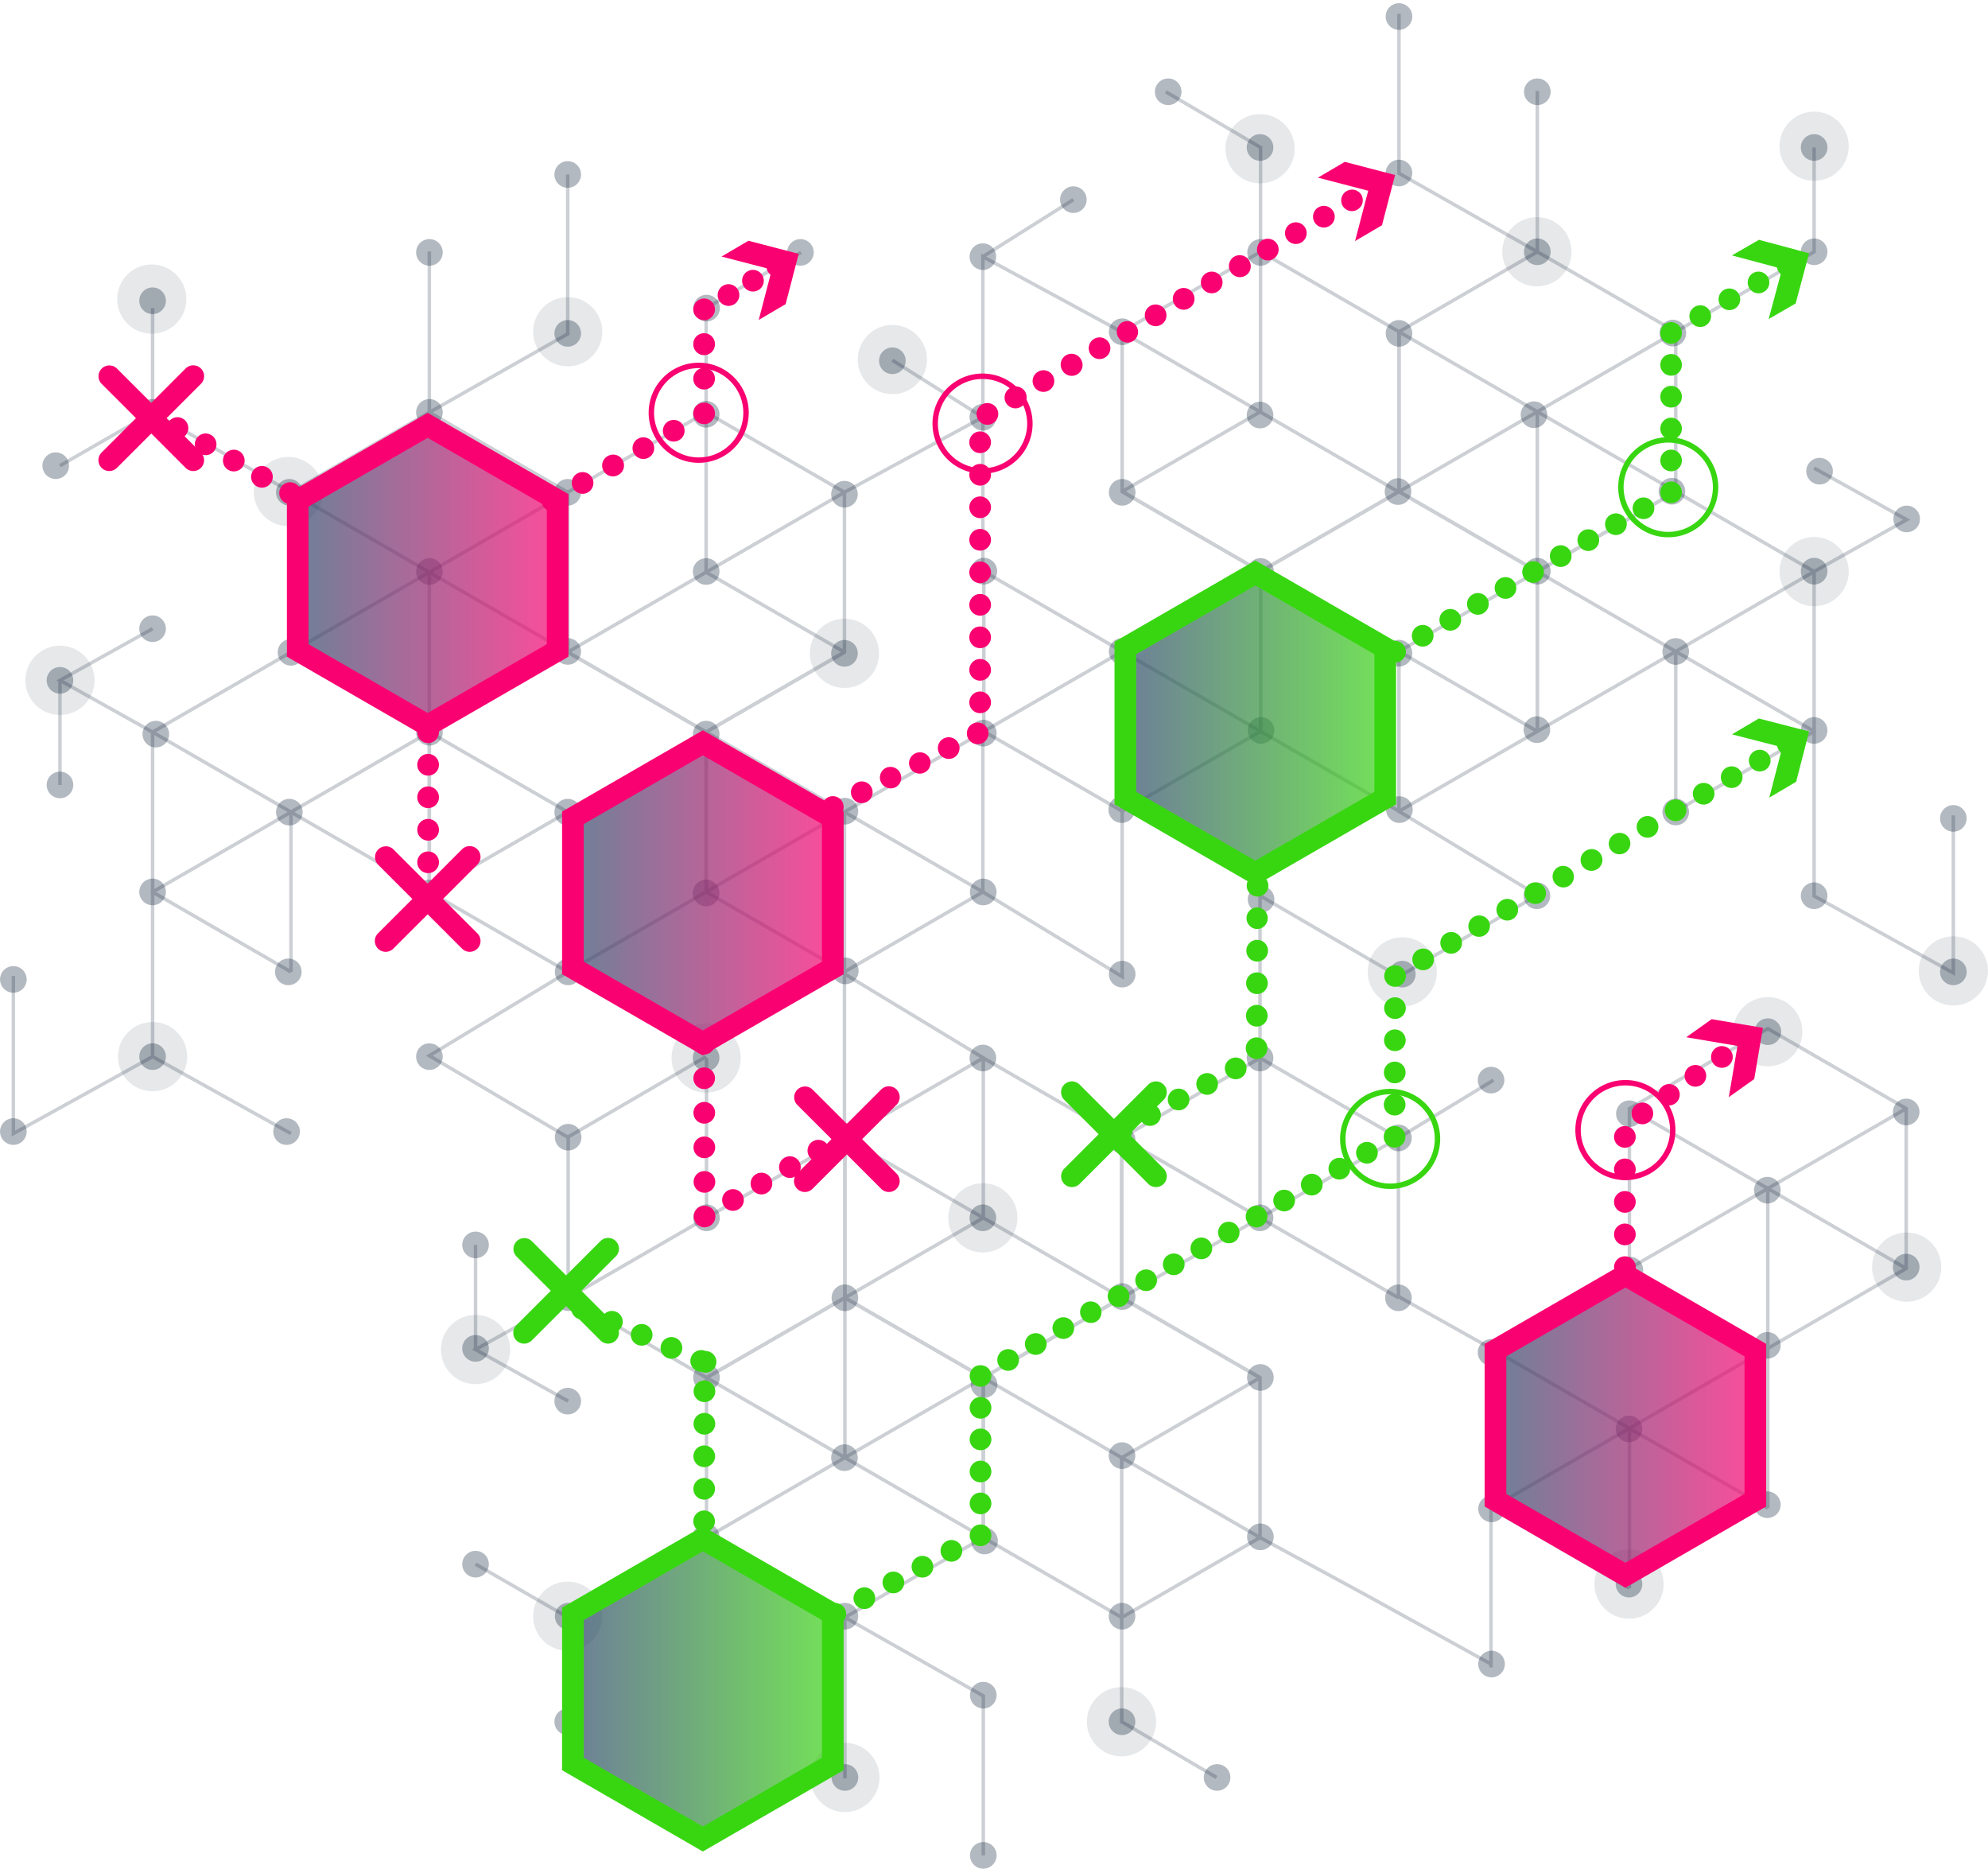 <svg xmlns="http://www.w3.org/2000/svg" xmlns:xlink="http://www.w3.org/1999/xlink" width="284" height="267" viewBox="0 0 284 267">
    <defs>
        <path id="a" d="M157.25 53.998l-18.563 10.718-18.564-10.718V32.561l18.564-10.72 18.564 10.72z"/>
        <linearGradient id="b" x1="0%" x2="100.016%" y1="50.002%" y2="50.002%">
            <stop offset="0%" stop-color="#304A6C"/>
            <stop offset="100%" stop-color="#38D611"/>
        </linearGradient>
        <path id="d" d="M78.331 191.957l-18.564 10.72-18.563-10.72V170.52l18.563-10.718 18.564 10.718z"/>
        <path id="f" d="M38.66 32.907L20.098 43.625 1.533 32.907V11.47L20.097.751l18.564 10.718z"/>
        <linearGradient id="g" x1="-.143%" y1="49.996%" y2="49.996%">
            <stop offset="0%" stop-color="#304A6C"/>
            <stop offset="100%" stop-color="#FA0171"/>
        </linearGradient>
        <path id="i" d="M77.972 78.255L59.408 88.974l-18.563-10.72V56.818l18.563-10.719 18.564 10.719z"/>
        <path id="k" d="M209.764 154.284l-18.563 10.718-18.565-10.718v-21.438l18.565-10.719 18.563 10.719z"/>
    </defs>
    <g fill="none" fill-rule="evenodd">
        <g stroke="#00152B" stroke-width=".5" opacity=".2">
            <path d="M81.103 93.155V70.32L61.332 58.903 41.568 70.32v22.835l19.764 11.417z"/>
            <path d="M61.332 104.588v-22.85L41.568 70.32 21.797 58.903V44.008"/>
            <path d="M81.103 70.32L61.332 81.738 41.568 93.155M81.103 93.155L61.332 81.738M120.638 93.147l-19.764 11.418v22.834l19.764 11.418 19.771-11.418v-22.834"/>
            <path d="M100.874 104.565l19.764 11.417v45.933"/>
            <path d="M140.41 104.565l-19.772 11.417-19.764 11.417"/>
            <path d="M120.638 115.982l19.771 11.417 13.587 8.259 6.317 3.842V93.046l19.77-11.417M120.638 93.147V70.313l-19.764-11.418-19.771 11.418v22.834l19.771 11.418z"/>
            <path d="M81.103 93.147l19.771-11.417 19.764-11.417 19.771-10.72V81.73M61.332 127.407v-22.835L41.568 93.155l-19.771 11.417v22.835l19.771 11.417"/>
            <path d="M21.797 89.802l-13.23 7.374 13.23 7.396 19.771 11.418v22.85"/>
            <path d="M61.332 104.572L41.568 115.99l-19.771 11.417v23.518l-19.888 10.99v-22.508M61.332 127.407L41.568 115.99"/>
            <path d="M100.874 127.4v-22.835L81.103 93.147l-19.771 11.418v22.834l19.771 11.418z"/>
            <path d="M61.332 104.565l19.771 11.417v22.85l-19.771 11.96 19.771 11.643 19.771-11.51M100.874 104.565l-19.771 11.417-19.771 11.417M8.567 66.517l13.23-7.614M8.567 112.117V97.176M81.103 24.923v22.772L61.332 58.903V35.921M120.638 93.147L100.874 81.73V44.008l13.549-7.955M127.482 51.452l12.927 8.142M41.568 161.915l-19.771-10.99M272.314 181.18v-22.835l-19.771-11.417-19.772 11.417v22.835l19.772 11.417z"/>
            <path d="M272.314 158.345l-19.771 11.417-19.772 11.418M252.543 215.432v-22.835L232.77 181.18 213 192.597v22.835l19.771 11.41"/>
            <path d="M199.778 185.192L213 192.597l19.771 11.417v22.843"/>
            <path d="M213 238.166v-22.734l19.771-11.418 19.772-11.417v-22.858M252.543 215.424l-19.772-11.41M199.855 70.22V47.384l19.764-11.418 19.771 11.418v22.834L219.62 81.637z"/>
            <path d="M219.619 81.645V58.802l19.771-11.417 19.772-11.418V21.065"/>
            <path d="M199.855 47.385l19.764 11.417L239.39 70.22M199.855 70.22l19.764-11.418M160.313 70.212l19.77 11.417v22.835l-19.77 11.41-19.764-11.41V81.629"/>
            <path d="M140.549 81.629l19.764 11.417 19.77 11.418M160.313 93.046l-19.764 11.418M160.313 70.212V47.377l19.77-11.417 19.772 11.417v22.835l-19.771 11.417z"/>
            <path d="M199.716 70.212l-19.764-11.418-19.771-11.417-19.772-10.719V59.57M219.619 104.464V81.637l19.771-11.418 19.772 11.418v22.827L239.39 115.88"/>
            <path d="M259.162 66.859l13.222 7.373-13.222 7.405-19.772 11.417v22.843"/>
            <path d="M219.619 81.637l19.771 11.417 19.772 11.41v23.517l19.887 10.999V116.47M219.619 104.464l19.771-11.41"/>
            <path d="M180.084 104.464V81.629l19.771-11.417 19.764 11.417v22.835l-19.764 11.41z"/>
            <path d="M219.619 81.629l-19.764 11.417v22.843l19.764 11.968-19.764 11.643-19.849-11.557"/>
            <path d="M180.084 81.629l19.771 11.417 19.764 11.418M199.855 1.98v22.772l19.764 11.215V12.985M160.313 70.212l19.77-11.418V21.065l-13.547-7.956M153.337 28.516l-12.928 8.142M140.471 196.78v22.835l-19.771 11.41-19.771-11.41v-22.834l19.771-11.418z"/>
            <path d="M120.7 185.348v22.85l-19.771 11.417-19.764 11.41v14.902M140.471 219.615L120.7 208.198l-19.771-11.417M140.471 196.78L120.7 208.199M180.006 196.788l-19.763-11.417v-22.835l19.763-11.417 19.772 11.417v22.835"/>
            <path d="M160.243 185.371l19.763-11.417v-46.011"/>
            <path d="M199.778 185.371l-19.772-11.417-19.763-11.418"/>
            <path d="M180.006 173.954l19.772-11.418 13.587-8.258M180.006 196.788v22.827l-19.763 11.418-19.772-11.418v-22.827l19.772-11.417z"/>
            <path d="M140.471 196.788l19.772 11.418 19.763 11.41 14.837 8.048L213 237.684M120.7 162.528v22.835l-19.771 11.418-19.764-11.418v-22.835"/>
            <path d="M81.165 200.134l-13.23-7.374 13.23-7.397 19.764-11.417v-22.85M120.7 162.528l-19.771 11.418M160.243 162.536v22.835l-19.772 11.417-19.771-11.417v-22.835l19.771-11.417z"/>
            <path d="M120.7 185.371l19.771-11.417v-22.85L120.7 139.142"/>
            <path d="M160.243 185.371l-19.772-11.417-19.771-11.418M67.935 223.418l13.23 7.615M67.935 177.819v14.941M140.471 265.013V242.24L120.7 231.025v22.99M180.006 196.788l-19.763 11.418V245.927l13.548 7.956M232.771 158.345l39.543 22.835"/>
        </g>
        <g fill="#00152B" fill-rule="nonzero" opacity=".3">
            <ellipse cx="21.797" cy="42.961" rx="1.901" ry="1.902"/>
            <ellipse cx="7.961" cy="66.517" rx="1.901" ry="1.902"/>
            <ellipse cx="21.797" cy="58.903" rx="1.901" ry="1.902"/>
            <ellipse cx="41.335" cy="70.32" rx="1.901" ry="1.902"/>
            <ellipse cx="61.347" cy="81.629" rx="1.901" ry="1.902"/>
            <ellipse cx="100.882" cy="81.629" rx="1.901" ry="1.902"/>
            <ellipse cx="61.347" cy="58.903" rx="1.901" ry="1.902"/>
            <ellipse cx="61.347" cy="36.053" rx="1.901" ry="1.902"/>
            <ellipse cx="81.103" cy="24.923" rx="1.901" ry="1.902"/>
            <ellipse cx="81.103" cy="47.618" rx="1.901" ry="1.902"/>
            <ellipse cx="81.103" cy="70.32" rx="1.901" ry="1.902"/>
            <ellipse cx="81.103" cy="93.046" rx="1.901" ry="1.902"/>
            <ellipse cx="61.347" cy="104.588" rx="1.901" ry="1.902"/>
            <ellipse cx="61.332" cy="127.547" rx="1.901" ry="1.902"/>
            <ellipse cx="41.335" cy="116.005" rx="1.901" ry="1.902"/>
            <ellipse cx="41.188" cy="138.817" rx="1.901" ry="1.902"/>
            <ellipse cx="21.797" cy="127.399" rx="1.901" ry="1.902"/>
            <ellipse cx="21.797" cy="150.925" rx="1.901" ry="1.902"/>
            <ellipse cx="40.939" cy="161.628" rx="1.901" ry="1.902"/>
            <ellipse cx="1.909" cy="161.628" rx="1.901" ry="1.902"/>
            <ellipse cx="1.909" cy="139.896" rx="1.901" ry="1.902"/>
            <ellipse cx="81.103" cy="116.005" rx="1.901" ry="1.902"/>
            <ellipse cx="81.165" cy="138.817" rx="1.901" ry="1.902"/>
            <ellipse cx="100.874" cy="127.547" rx="1.901" ry="1.902"/>
            <ellipse cx="61.347" cy="150.925" rx="1.901" ry="1.902"/>
            <ellipse cx="100.882" cy="59.175" rx="1.901" ry="1.902"/>
            <ellipse cx="100.936" cy="44.008" rx="1.901" ry="1.902"/>
            <ellipse cx="114.345" cy="36.053" rx="1.901" ry="1.902"/>
            <ellipse cx="120.638" cy="70.592" rx="1.901" ry="1.902"/>
            <ellipse cx="127.482" cy="51.529" rx="1.901" ry="1.902"/>
            <ellipse cx="140.409" cy="59.594" rx="1.901" ry="1.902"/>
            <ellipse cx="140.409" cy="36.658" rx="1.901" ry="1.902"/>
            <ellipse cx="153.337" cy="28.516" rx="1.901" ry="1.902"/>
            <ellipse cx="160.313" cy="47.385" rx="1.901" ry="1.902"/>
            <ellipse cx="160.313" cy="70.32" rx="1.901" ry="1.902"/>
            <ellipse cx="199.716" cy="70.212" rx="1.901" ry="1.902"/>
            <ellipse cx="180.006" cy="59.283" rx="1.901" ry="1.902"/>
            <ellipse cx="180.084" cy="81.629" rx="1.901" ry="1.902"/>
            <ellipse cx="180.154" cy="104.332" rx="1.901" ry="1.902"/>
            <ellipse cx="219.557" cy="104.223" rx="1.901" ry="1.902"/>
            <ellipse cx="239.39" cy="93.054" rx="1.901" ry="1.902"/>
            <ellipse cx="239.39" cy="115.982" rx="1.901" ry="1.902"/>
            <ellipse cx="219.557" cy="127.943" rx="1.901" ry="1.902"/>
            <ellipse cx="200.329" cy="139.143" rx="1.901" ry="1.902"/>
            <ellipse cx="180.154" cy="128.463" rx="1.901" ry="1.902"/>
            <ellipse cx="180.006" cy="151.119" rx="1.901" ry="1.902"/>
            <ellipse cx="199.778" cy="162.536" rx="1.901" ry="1.902"/>
            <ellipse cx="160.313" cy="162.87" rx="1.901" ry="1.902"/>
            <ellipse cx="213.008" cy="154.278" rx="1.901" ry="1.902"/>
            <ellipse cx="259.162" cy="104.332" rx="1.901" ry="1.902"/>
            <ellipse cx="279.049" cy="116.898" rx="1.901" ry="1.902"/>
            <ellipse cx="279.049" cy="138.817" rx="1.901" ry="1.902"/>
            <ellipse cx="259.162" cy="127.943" rx="1.901" ry="1.902"/>
            <ellipse cx="199.848" cy="93.295" rx="1.901" ry="1.902"/>
            <ellipse cx="199.917" cy="115.64" rx="1.901" ry="1.902"/>
            <ellipse cx="199.855" cy="47.618" rx="1.901" ry="1.902"/>
            <ellipse cx="180.084" cy="36.053" rx="1.901" ry="1.902"/>
            <ellipse cx="238.847" cy="70.165" rx="1.901" ry="1.902"/>
            <ellipse cx="219.138" cy="59.237" rx="1.901" ry="1.902"/>
            <ellipse cx="219.619" cy="81.582" rx="1.901" ry="1.902"/>
            <ellipse cx="252.481" cy="170.003" rx="1.901" ry="1.902"/>
            <ellipse cx="272.314" cy="158.826" rx="1.901" ry="1.902"/>
            <ellipse cx="272.314" cy="180.986" rx="1.901" ry="1.902"/>
            <ellipse cx="252.481" cy="192.162" rx="1.901" ry="1.902"/>
            <ellipse cx="232.771" cy="159.075" rx="1.901" ry="1.902"/>
            <ellipse cx="232.841" cy="181.413" rx="1.901" ry="1.902"/>
            <ellipse cx="232.717" cy="204.1" rx="1.901" ry="1.902"/>
            <ellipse cx="252.481" cy="214.927" rx="1.901" ry="1.902"/>
            <ellipse cx="232.717" cy="226.267" rx="1.901" ry="1.902"/>
            <ellipse cx="213.008" cy="193.171" rx="1.901" ry="1.902"/>
            <ellipse cx="180.006" cy="173.946" rx="1.901" ry="1.902"/>
            <ellipse cx="160.313" cy="185.192" rx="1.901" ry="1.902"/>
            <ellipse cx="199.778" cy="185.371" rx="1.901" ry="1.902"/>
            <ellipse cx="213.078" cy="215.517" rx="1.901" ry="1.902"/>
            <ellipse cx="180.053" cy="196.75" rx="1.901" ry="1.902"/>
            <ellipse cx="160.289" cy="207.911" rx="1.901" ry="1.902"/>
            <ellipse cx="180.053" cy="219.514" rx="1.901" ry="1.902"/>
            <ellipse cx="160.289" cy="230.854" rx="1.901" ry="1.902"/>
            <ellipse cx="160.289" cy="245.927" rx="1.901" ry="1.902"/>
            <ellipse cx="140.471" cy="265.013" rx="1.901" ry="1.902"/>
            <ellipse cx="140.471" cy="242.132" rx="1.901" ry="1.902"/>
            <ellipse cx="120.7" cy="253.883" rx="1.901" ry="1.902"/>
            <ellipse cx="120.7" cy="230.854" rx="1.901" ry="1.902"/>
            <ellipse cx="100.874" cy="219.514" rx="1.901" ry="1.902"/>
            <ellipse cx="81.165" cy="230.854" rx="1.901" ry="1.902"/>
            <ellipse cx="81.103" cy="245.927" rx="1.901" ry="1.902"/>
            <ellipse cx="67.935" cy="223.418" rx="1.901" ry="1.902"/>
            <ellipse cx="173.869" cy="253.883" rx="1.901" ry="1.902"/>
            <ellipse cx="140.58" cy="197.766" rx="1.901" ry="1.902"/>
            <ellipse cx="120.638" cy="208.206" rx="1.901" ry="1.902"/>
            <ellipse cx="100.929" cy="196.75" rx="1.901" ry="1.902"/>
            <ellipse cx="120.7" cy="185.371" rx="1.901" ry="1.902"/>
            <ellipse cx="140.409" cy="173.946" rx="1.901" ry="1.902"/>
            <ellipse cx="140.409" cy="151.119" rx="1.901" ry="1.902"/>
            <ellipse cx="120.638" cy="162.536" rx="1.901" ry="1.902"/>
            <ellipse cx="100.929" cy="173.946" rx="1.901" ry="1.902"/>
            <ellipse cx="81.165" cy="185.348" rx="1.901" ry="1.902"/>
            <ellipse cx="81.165" cy="162.435" rx="1.901" ry="1.902"/>
            <ellipse cx="100.874" cy="151.096" rx="1.901" ry="1.902"/>
            <ellipse cx="67.935" cy="192.597" rx="1.901" ry="1.902"/>
            <ellipse cx="67.935" cy="177.819" rx="1.901" ry="1.902"/>
            <ellipse cx="81.103" cy="200.134" rx="1.901" ry="1.902"/>
            <ellipse cx="140.65" cy="220.104" rx="1.901" ry="1.902"/>
            <ellipse cx="213.078" cy="237.684" rx="1.901" ry="1.902"/>
            <ellipse cx="252.55" cy="147.362" rx="1.901" ry="1.902"/>
            <ellipse cx="238.979" cy="47.579" rx="1.901" ry="1.902"/>
            <ellipse cx="259.162" cy="21.065" rx="1.901" ry="1.902"/>
            <ellipse cx="219.619" cy="35.96" rx="1.901" ry="1.902"/>
            <ellipse cx="259.162" cy="35.96" rx="1.901" ry="1.902"/>
            <ellipse cx="259.938" cy="67.301" rx="1.901" ry="1.902"/>
            <ellipse cx="272.384" cy="74.124" rx="1.901" ry="1.902"/>
            <ellipse cx="259.162" cy="81.582" rx="1.901" ry="1.902"/>
            <ellipse cx="219.619" cy="13.109" rx="1.901" ry="1.902"/>
            <ellipse cx="199.855" cy="2.36" rx="1.901" ry="1.902"/>
            <ellipse cx="199.855" cy="24.713" rx="1.901" ry="1.902"/>
            <ellipse cx="180.006" cy="21.065" rx="1.901" ry="1.902"/>
            <ellipse cx="166.885" cy="13.109" rx="1.901" ry="1.902"/>
            <ellipse cx="120.638" cy="93.318" rx="1.901" ry="1.902"/>
            <ellipse cx="100.882" cy="104.86" rx="1.901" ry="1.902"/>
            <ellipse cx="120.7" cy="115.866" rx="1.901" ry="1.902"/>
            <ellipse cx="120.754" cy="138.677" rx="1.901" ry="1.902"/>
            <ellipse cx="140.464" cy="127.407" rx="1.901" ry="1.902"/>
            <ellipse cx="160.313" cy="139.143" rx="1.901" ry="1.902"/>
            <ellipse cx="140.471" cy="104.72" rx="1.901" ry="1.902"/>
            <ellipse cx="160.313" cy="93.046" rx="1.901" ry="1.902"/>
            <ellipse cx="140.549" cy="81.582" rx="1.901" ry="1.902"/>
            <ellipse cx="160.243" cy="115.64" rx="1.901" ry="1.902"/>
            <ellipse cx="41.568" cy="93.171" rx="1.901" ry="1.902"/>
            <ellipse cx="22.262" cy="104.86" rx="1.901" ry="1.902"/>
            <ellipse cx="8.567" cy="97.176" rx="1.901" ry="1.902"/>
            <ellipse cx="8.567" cy="112.117" rx="1.901" ry="1.902"/>
            <ellipse cx="21.797" cy="89.802" rx="1.901" ry="1.902"/>
        </g>
        <g fill="#00152B" fill-rule="nonzero" opacity=".1" transform="translate(3.104 15.523)">
            <ellipse cx="18.576" cy="27.197" rx="4.943" ry="4.944"/>
            <ellipse cx="77.999" cy="31.861" rx="4.943" ry="4.944"/>
            <ellipse cx="124.378" cy="35.835" rx="4.943" ry="4.944"/>
            <ellipse cx="256.058" cy="5.363" rx="4.943" ry="4.944"/>
            <ellipse cx="216.453" cy="20.436" rx="4.943" ry="4.944"/>
            <ellipse cx="176.903" cy="5.72" rx="4.943" ry="4.944"/>
            <ellipse cx="256.058" cy="66.121" rx="4.943" ry="4.944"/>
            <ellipse cx="275.946" cy="123.154" rx="4.943" ry="4.944"/>
            <ellipse cx="269.28" cy="165.462" rx="4.943" ry="4.944"/>
            <ellipse cx="229.613" cy="210.744" rx="4.943" ry="4.944"/>
            <ellipse cx="249.439" cy="131.839" rx="4.943" ry="4.944"/>
            <ellipse cx="157.108" cy="230.404" rx="4.943" ry="4.944"/>
            <ellipse cx="117.596" cy="238.36" rx="4.943" ry="4.944"/>
            <ellipse cx="77.999" cy="215.331" rx="4.943" ry="4.944"/>
            <ellipse cx="197.225" cy="123.293" rx="4.943" ry="4.944"/>
            <ellipse cx="97.77" cy="135.596" rx="4.943" ry="4.944"/>
            <ellipse cx="117.534" cy="77.795" rx="4.943" ry="4.944"/>
            <ellipse cx="5.463" cy="81.652" rx="4.943" ry="4.944"/>
            <ellipse cx="64.831" cy="177.237" rx="4.943" ry="4.944"/>
            <ellipse cx="137.305" cy="158.43" rx="4.943" ry="4.944"/>
            <ellipse cx="18.693" cy="135.402" rx="4.943" ry="4.944"/>
            <ellipse cx="38.084" cy="54.688" rx="4.943" ry="4.944"/>
        </g>
        <path fill="#FA0171" d="M78.889 73.016c-.108 0-.21-.008-.31-.03a1.282 1.282 0 0 1-.55-.232 1.533 1.533 0 0 1-.689-1.285c.001-.41.164-.806.45-1.091.077-.078.155-.14.24-.194.085-.054.17-.109.262-.148.094-.037.194-.061.295-.085a1.584 1.584 0 0 1 .89.085c.093.04.186.094.27.148.086.054.163.116.233.194.07.07.14.146.193.232.054.084.101.17.14.262.038.1.07.194.093.294.014.101.03.202.03.302 0 .418-.162.805-.456 1.091-.07.079-.155.14-.24.194-.077.062-.17.11-.263.148a1.747 1.747 0 0 1-.286.084c-.1.023-.202.031-.302.031M94.9 62.29a1.555 1.555 0 0 1 .58-2.113 1.556 1.556 0 0 1 2.112.58 1.546 1.546 0 0 1-1.346 2.315c-.534 0-1.06-.28-1.347-.782m-4.333 2.492a1.547 1.547 0 0 1 .573-2.113 1.545 1.545 0 0 1 2.112.572 1.546 1.546 0 0 1-.572 2.114 1.562 1.562 0 0 1-2.113-.573m-4.342 2.484a1.546 1.546 0 0 1 .573-2.112 1.548 1.548 0 1 1 1.54 2.685c-.248.14-.51.208-.773.208a1.554 1.554 0 0 1-1.34-.78m-4.34 2.484a1.546 1.546 0 0 1 .573-2.113 1.547 1.547 0 1 1 1.54 2.685c-.24.14-.503.209-.767.209-.534 0-1.06-.278-1.346-.781M100.587 60.587c-.2 0-.403-.038-.596-.116a1.538 1.538 0 0 1-.495-.34 1.522 1.522 0 0 1-.456-1.091c0-.41.162-.805.456-1.092.573-.58 1.61-.58 2.183 0 .294.287.456.681.456 1.092 0 .41-.162.804-.457 1.09-.147.148-.309.264-.495.341a1.571 1.571 0 0 1-.596.116M99.04 49.141c0-.859.688-1.548 1.547-1.548s1.548.69 1.548 1.548a1.548 1.548 0 1 1-3.095 0m0 4.945a1.547 1.547 0 1 1 3.095 0c0 .86-.69 1.548-1.548 1.548a1.542 1.542 0 0 1-1.547-1.548M100.587 45.736c-.41 0-.797-.163-1.09-.457a1.413 1.413 0 0 1-.202-.232c-.054-.085-.1-.17-.14-.263a1.39 1.39 0 0 1-.084-.287 1.392 1.392 0 0 1-.031-.31c0-.1.007-.2.03-.301.016-.1.047-.194.085-.286.04-.093.094-.186.148-.27.054-.086.116-.163.193-.233.07-.07.147-.14.232-.193.086-.054.17-.11.263-.148a1.588 1.588 0 0 1 1.192 0c.093.039.178.094.263.148.085.053.163.123.233.193.077.07.139.147.193.233.053.084.108.177.147.27a1.3 1.3 0 0 1 .085.286c.023.1.031.201.031.302 0 .101-.008.21-.03.31a1.443 1.443 0 0 1-.427.781 1.464 1.464 0 0 1-1.09.457M106.229 40.876a1.54 1.54 0 0 1 .55-2.113 1.545 1.545 0 0 1 2.12.549 1.553 1.553 0 0 1-.55 2.121c-.248.139-.52.208-.79.208-.526 0-1.044-.27-1.33-.765m-3.49 2.05a1.548 1.548 0 1 1 2.12.55 1.519 1.519 0 0 1-.782.217c-.534 0-1.053-.28-1.338-.767M111.05 39.599c-.101 0-.202-.016-.302-.031-.101-.023-.2-.047-.295-.085a2.293 2.293 0 0 1-.262-.147 1.406 1.406 0 0 1-.233-.194 1.564 1.564 0 0 1-.34-.503 1.545 1.545 0 0 1-.116-.588c0-.41.162-.813.456-1.1a1.54 1.54 0 0 1 1.394-.417c.1.016.193.047.286.085.1.039.185.085.27.14.086.061.163.123.232.193.07.07.14.155.194.24a1.268 1.268 0 0 1 .232.557 1.544 1.544 0 0 1-.084.89 1.567 1.567 0 0 1-.342.503 1.535 1.535 0 0 1-1.09.457"/>
        <path fill="#FA0171" d="M108.39 45.696l1.871-7.185-7.184-1.867 3.842-2.256 7.182 1.87-1.869 7.182z"/>
        <path fill="#38D611" d="M199.298 94.632a1.562 1.562 0 0 1-1.099-.449 1.546 1.546 0 0 1-.418-1.402c.017-.1.048-.193.086-.285.038-.093.086-.186.139-.27.062-.078.124-.163.193-.233a1.565 1.565 0 0 1 1.402-.426 1.82 1.82 0 0 1 .556.232c.086.055.163.124.232.194a1.37 1.37 0 0 1 .333.503c.04.092.07.185.093.286a1.56 1.56 0 0 1-.084.899 1.575 1.575 0 0 1-.342.502 1.527 1.527 0 0 1-1.09.449M233.44 73.372a1.547 1.547 0 0 1 .573-2.112 1.553 1.553 0 0 1 2.113.564 1.56 1.56 0 0 1-.565 2.12 1.565 1.565 0 0 1-2.12-.573m-3.94 2.276a1.551 1.551 0 0 1 .566-2.112 1.555 1.555 0 0 1 2.12.572 1.54 1.54 0 0 1-.572 2.106c-.24.146-.512.216-.774.216a1.535 1.535 0 0 1-1.34-.782m-3.938 2.276a1.54 1.54 0 0 1 .565-2.113 1.549 1.549 0 0 1 1.547 2.685c-.247.14-.51.202-.774.202a1.53 1.53 0 0 1-1.338-.774m-3.947 2.275a1.542 1.542 0 0 1 .565-2.104 1.536 1.536 0 0 1 2.113.564 1.54 1.54 0 0 1-.565 2.113 1.535 1.535 0 0 1-2.113-.573m-3.947 2.276a1.54 1.54 0 0 1 .573-2.106 1.539 1.539 0 0 1 2.113.566 1.546 1.546 0 0 1-.572 2.112c-.24.14-.504.21-.767.21a1.55 1.55 0 0 1-1.347-.782m-3.938 2.283a1.552 1.552 0 0 1 .564-2.113 1.537 1.537 0 0 1 2.113.565 1.536 1.536 0 0 1-.565 2.112 1.545 1.545 0 0 1-2.113-.564m-3.946 2.275a1.545 1.545 0 0 1 .573-2.112 1.537 1.537 0 0 1 2.112.564c.426.743.17 1.687-.572 2.113a1.547 1.547 0 0 1-2.113-.565m-3.939 2.276a1.538 1.538 0 0 1 .565-2.114 1.54 1.54 0 0 1 2.113.566 1.536 1.536 0 0 1-.565 2.112c-.24.14-.511.21-.774.21-.534 0-1.053-.28-1.339-.774m-3.946 2.274a1.548 1.548 0 0 1 .572-2.112 1.551 1.551 0 0 1 2.113.564c.425.743.17 1.688-.573 2.114-.24.146-.503.208-.766.208-.534 0-1.06-.278-1.346-.774M238.726 71.871c-.41 0-.797-.155-1.091-.449a1.54 1.54 0 0 1-.457-1.099c0-.1.016-.201.031-.302a1.864 1.864 0 0 1 .232-.557 1.4 1.4 0 0 1 .194-.232 1.4 1.4 0 0 1 .503-.333c.092-.038.193-.07.286-.093.201-.038.41-.038.611 0 .094.024.194.055.287.093.092.039.185.085.263.14.085.054.162.123.24.193.07.07.131.147.193.232.054.085.1.178.14.271.038.093.069.194.084.286.024.101.031.202.031.302 0 .109-.007.21-.03.31a1.55 1.55 0 0 1-.418.79 1.532 1.532 0 0 1-1.1.448M237.186 52.113c0-.858.69-1.548 1.54-1.548.86 0 1.547.69 1.547 1.548 0 .852-.688 1.548-1.547 1.548-.85 0-1.54-.696-1.54-1.548m0 4.55c0-.85.69-1.547 1.54-1.547.86 0 1.547.696 1.547 1.548 0 .859-.688 1.547-1.547 1.547-.85 0-1.54-.688-1.54-1.547m0 4.559c0-.86.69-1.557 1.54-1.557.86 0 1.547.697 1.547 1.557 0 .85-.688 1.539-1.547 1.539a1.54 1.54 0 0 1-1.54-1.54m0 4.55c0-.859.69-1.547 1.54-1.547.86 0 1.547.688 1.547 1.547 0 .852-.688 1.548-1.547 1.548-.85 0-1.54-.696-1.54-1.548M238.726 49.11c-.41 0-.797-.162-1.091-.456a1.535 1.535 0 0 1-.457-1.092c0-.108.016-.209.031-.31a1.864 1.864 0 0 1 .232-.557c.054-.084.124-.162.194-.232.356-.363.89-.526 1.4-.425.094.024.194.054.287.093.092.038.185.085.263.139.085.054.162.124.24.193.07.07.131.148.193.233.054.085.1.178.14.27.038.093.069.194.084.287.024.1.031.201.031.31 0 .1-.007.2-.03.301a1.541 1.541 0 0 1-1.517 1.246M249.877 41.123a1.56 1.56 0 0 1 .564-2.12 1.546 1.546 0 0 1 2.113.572 1.539 1.539 0 0 1-.565 2.113 1.543 1.543 0 0 1-2.112-.565m-4.163 2.4a1.553 1.553 0 0 1 .565-2.113 1.55 1.55 0 0 1 2.112.565 1.536 1.536 0 0 1-.565 2.112c-.24.14-.511.21-.774.21-.534 0-1.052-.28-1.338-.774m-4.164 2.406a1.546 1.546 0 0 1 .572-2.113 1.53 1.53 0 0 1 2.106.565 1.539 1.539 0 0 1-.565 2.113 1.544 1.544 0 0 1-2.113-.565M255.38 39.49c-.41 0-.806-.162-1.092-.456a1.464 1.464 0 0 1-.456-1.091c0-.1.007-.201.03-.303.023-.1.054-.193.093-.294.039-.093.085-.177.14-.262.053-.086.123-.163.193-.232.07-.078.146-.14.232-.194.085-.054.177-.108.27-.148a1.588 1.588 0 0 1 .89-.084c.102.022.201.046.295.084.093.04.178.094.262.148.086.054.163.116.241.194.07.07.132.146.194.232.053.085.1.17.139.262.038.1.069.194.085.294a1.56 1.56 0 0 1-.085.899 1.559 1.559 0 0 1-1.432.952"/>
        <path fill="#38D611" d="M252.665 45.572l1.923-7.171-7.17-1.919 3.858-2.228 7.169 1.92-1.921 7.17zM119.33 232.064c-.41 0-.805-.155-1.092-.45a1.535 1.535 0 0 1-.425-1.4c.023-.094.047-.194.085-.287.039-.092.094-.185.147-.27a1.81 1.81 0 0 1 .193-.232c.07-.07.148-.132.233-.194a1.79 1.79 0 0 1 .557-.232c.201-.04.402-.04.603 0a1.72 1.72 0 0 1 .558.232c.085.062.162.124.24.194a1.745 1.745 0 0 1 .333.502c.038.093.069.193.084.286a1.56 1.56 0 0 1-.418 1.402 1.559 1.559 0 0 1-1.098.449M134.567 222.273a1.547 1.547 0 1 1 2.722-1.47 1.547 1.547 0 0 1-2.722 1.47m-4.148 2.245a1.544 1.544 0 0 1 .618-2.098 1.55 1.55 0 0 1 2.097.627 1.542 1.542 0 0 1-1.354 2.283c-.55 0-1.082-.294-1.36-.812m-4.15 2.252a1.552 1.552 0 0 1 .62-2.105 1.552 1.552 0 0 1 2.097.627 1.543 1.543 0 0 1-1.362 2.283c-.55 0-1.075-.295-1.354-.805m-4.155 2.244a1.552 1.552 0 0 1 .627-2.097 1.542 1.542 0 0 1 2.097.619c.41.758.131 1.695-.62 2.106-.24.123-.487.185-.735.185a1.571 1.571 0 0 1-1.37-.813M140.077 220.842c-.41 0-.797-.163-1.091-.457a1.533 1.533 0 0 1 0-2.182c.363-.364.889-.526 1.393-.426a1.732 1.732 0 0 1 .556.232c.086.054.162.124.232.194.078.07.14.146.194.232.061.085.109.178.147.27a1.3 1.3 0 0 1 .086.286 1.52 1.52 0 0 1-.426 1.394 1.534 1.534 0 0 1-1.091.457M138.53 201.076c0-.852.695-1.54 1.547-1.54a1.54 1.54 0 0 1 1.547 1.54 1.55 1.55 0 0 1-1.547 1.556 1.554 1.554 0 0 1-1.548-1.556m0 4.558a1.548 1.548 0 1 1 3.095 0 1.548 1.548 0 0 1-3.095 0m0 4.558c0-.858.696-1.555 1.548-1.555a1.55 1.55 0 0 1 1.547 1.555c0 .852-.689 1.54-1.547 1.54a1.545 1.545 0 0 1-1.548-1.54m0 4.551c0-.859.696-1.548 1.548-1.548a1.548 1.548 0 1 1-1.548 1.548M140.077 198.073c-.21 0-.403-.04-.59-.116a1.572 1.572 0 0 1-.501-.333 1.32 1.32 0 0 1-.194-.24 1.243 1.243 0 0 1-.148-.263 2.013 2.013 0 0 1-.084-.287 1.39 1.39 0 0 1-.03-.309c0-.1.007-.202.03-.302.022-.1.046-.194.092-.286.031-.093.086-.185.14-.27a1.04 1.04 0 0 1 .194-.233c.572-.58 1.61-.572 2.181 0 .078.07.14.147.194.232.061.086.109.178.147.27a1.3 1.3 0 0 1 .086.287c.022.1.03.201.03.302 0 .101-.008.21-.03.31a1.443 1.443 0 0 1-.225.549 1.892 1.892 0 0 1-.202.24c-.14.14-.309.256-.494.333a1.56 1.56 0 0 1-.596.116M193.936 165.43a1.545 1.545 0 0 1 .573-2.113 1.538 1.538 0 0 1 2.112.564 1.552 1.552 0 0 1-1.339 2.322c-.534 0-1.06-.278-1.346-.774m-3.939 2.275a1.546 1.546 0 1 1 2.677-1.548 1.539 1.539 0 0 1-.564 2.113 1.544 1.544 0 0 1-2.113-.565m-3.947 2.276a1.548 1.548 0 0 1 .573-2.113 1.54 1.54 0 0 1 2.113.565 1.55 1.55 0 0 1-2.686 1.548m-3.938 2.275a1.537 1.537 0 0 1 .564-2.113 1.55 1.55 0 0 1 2.113.565 1.544 1.544 0 0 1-.565 2.113 1.545 1.545 0 0 1-2.113-.565m-3.946 2.276a1.553 1.553 0 0 1 .565-2.113 1.546 1.546 0 0 1 2.112.573 1.54 1.54 0 0 1-.564 2.112c-.24.14-.511.21-.767.21a1.55 1.55 0 0 1-1.346-.782m-3.939 2.275a1.54 1.54 0 0 1 .565-2.112 1.55 1.55 0 0 1 1.548 2.684c-.248.14-.511.202-.774.202-.534 0-1.053-.27-1.339-.774m-3.946 2.283a1.55 1.55 0 0 1 .564-2.113 1.537 1.537 0 0 1 2.113.565 1.539 1.539 0 0 1-.565 2.113c-.24.14-.51.209-.766.209-.542 0-1.06-.279-1.346-.774m-3.94 2.275a1.537 1.537 0 0 1 .566-2.113 1.537 1.537 0 0 1 2.112.565 1.55 1.55 0 0 1-1.339 2.322 1.545 1.545 0 0 1-1.338-.774m-3.947 2.275a1.544 1.544 0 0 1 .565-2.112 1.543 1.543 0 0 1 2.113.565 1.538 1.538 0 0 1-.565 2.113 1.545 1.545 0 0 1-2.113-.566m-3.939 2.276a1.54 1.54 0 0 1 .565-2.113 1.55 1.55 0 0 1 2.113.566 1.55 1.55 0 0 1-1.339 2.321c-.534 0-1.06-.279-1.339-.774m-3.946 2.275a1.544 1.544 0 0 1 .565-2.112 1.55 1.55 0 0 1 1.547 2.685c-.24.139-.51.209-.774.2-.534 0-1.052-.27-1.338-.773m-3.94 2.283a1.537 1.537 0 0 1 .566-2.113 1.539 1.539 0 0 1 2.112.565 1.552 1.552 0 0 1-1.338 2.322c-.534 0-1.06-.279-1.34-.774m-3.946 2.275a1.544 1.544 0 0 1 .565-2.112 1.537 1.537 0 0 1 2.113.564 1.539 1.539 0 0 1-.565 2.113c-.248.14-.511.21-.774.21a1.544 1.544 0 0 1-1.339-.775m-3.946 2.276a1.545 1.545 0 0 1 .572-2.112 1.543 1.543 0 0 1 2.112.564 1.55 1.55 0 0 1-1.338 2.322c-.534 0-1.06-.28-1.346-.774M199.221 163.92c-.1 0-.2-.008-.302-.023a1.905 1.905 0 0 1-.557-.232 1.4 1.4 0 0 1-.232-.193 1.149 1.149 0 0 1-.193-.24 1.457 1.457 0 0 1-.148-.263 1.86 1.86 0 0 1-.084-.287c-.016-.1-.031-.2-.031-.301 0-.101.015-.21.03-.31.024-.094.055-.194.093-.287a1.37 1.37 0 0 1 .333-.502c.07-.07.147-.14.232-.194a1.868 1.868 0 0 1 .557-.233c.503-.1 1.037.07 1.401.427.07.07.132.146.186.232a1.436 1.436 0 0 1 .232.556c.023.1.031.21.031.31 0 .101-.008.202-.031.302-.016.1-.047.193-.085.287a1.385 1.385 0 0 1-.14.262c-.061.086-.123.17-.193.24a1.557 1.557 0 0 1-1.099.448M199.276 145.548a1.558 1.558 0 0 1-1.54-1.557c0-.85.695-1.547 1.555-1.539.85 0 1.54.696 1.54 1.548 0 .851-.697 1.548-1.548 1.548h-.007zm-.017 4.589a1.547 1.547 0 1 1 1.556-1.54c0 .851-.696 1.54-1.548 1.54h-.008zm-.014 4.597a1.548 1.548 0 1 1 .008 0h-.008zm-.009 4.597a1.554 1.554 0 0 1-1.547-1.555 1.558 1.558 0 0 1 1.556-1.54c.851 0 1.539.696 1.539 1.547 0 .852-.688 1.548-1.54 1.548h-.008zM199.298 140.95c-.1 0-.209-.007-.301-.03-.101-.016-.2-.047-.295-.085a1.74 1.74 0 0 1-.262-.14 1.932 1.932 0 0 1-.233-.193 1.54 1.54 0 0 1-.456-1.1c0-.41.162-.804.456-1.09.573-.581 1.61-.581 2.182 0a1.54 1.54 0 0 1 0 2.19 1.56 1.56 0 0 1-1.09.448M250.054 109.43a1.552 1.552 0 0 1 .55-2.121 1.544 1.544 0 0 1 2.12.55c.434.734.186 1.679-.55 2.12-.238.14-.518.208-.78.208-.535 0-1.045-.27-1.34-.758m-4.008 2.368a1.553 1.553 0 0 1 .55-2.12 1.546 1.546 0 1 1 1.572 2.663c-.242.145-.512.216-.782.216a1.568 1.568 0 0 1-1.34-.759m-4 2.36a1.54 1.54 0 0 1 .542-2.112 1.542 1.542 0 0 1 2.12.542 1.545 1.545 0 0 1-.55 2.12 1.535 1.535 0 0 1-2.113-.55m-4.007 2.37a1.55 1.55 0 0 1 .541-2.121 1.55 1.55 0 0 1 2.12.549 1.549 1.549 0 0 1-1.331 2.336 1.55 1.55 0 0 1-1.33-.765m-4.01 2.367a1.545 1.545 0 0 1 .55-2.12 1.547 1.547 0 0 1 2.12.55c.434.735.186 1.68-.55 2.12-.247.14-.518.21-.788.21a1.545 1.545 0 0 1-1.332-.76m-4.008 2.37a1.552 1.552 0 0 1 2.67-1.58 1.551 1.551 0 0 1-2.67 1.58m-4.008 2.36a1.542 1.542 0 0 1 .55-2.114 1.546 1.546 0 1 1 1.57 2.663 1.54 1.54 0 0 1-2.12-.55m-4 2.368a1.55 1.55 0 0 1 .54-2.12 1.552 1.552 0 0 1 1.579 2.67 1.528 1.528 0 0 1-.79.217c-.525 0-1.043-.28-1.33-.767m-4.009 2.37a1.543 1.543 0 0 1 .542-2.121 1.551 1.551 0 0 1 1.578 2.67c-.247.139-.518.208-.788.208-.527 0-1.046-.27-1.332-.758m-4.009 2.368a1.546 1.546 0 0 1 .55-2.12 1.542 1.542 0 0 1 2.113.54 1.55 1.55 0 0 1-1.332 2.339 1.546 1.546 0 0 1-1.33-.759m-4.008 2.369a1.558 1.558 0 0 1 .541-2.129 1.567 1.567 0 0 1 2.128.55 1.552 1.552 0 0 1-2.67 1.579m-4.009 2.36a1.544 1.544 0 0 1 .55-2.114 1.542 1.542 0 0 1 2.12.543 1.551 1.551 0 0 1-1.33 2.337c-.535 0-1.045-.27-1.34-.766m-4 2.367a1.552 1.552 0 0 1 .541-2.12 1.554 1.554 0 0 1 2.121.55c.433.735.194 1.68-.549 2.12a1.554 1.554 0 0 1-2.113-.55M255.394 107.827c-.1 0-.2-.016-.301-.03a1.768 1.768 0 0 1-.55-.233 1.459 1.459 0 0 1-.433-.433 1.769 1.769 0 0 1-.232-.55c-.015-.1-.031-.201-.031-.31 0-.1.016-.201.03-.301a1.896 1.896 0 0 1 .232-.557 1.573 1.573 0 0 1 1.594-.658c.094.023.194.054.288.092.092.04.185.086.262.14.085.054.17.124.24.193.07.07.132.155.194.232a1.82 1.82 0 0 1 .232.558c.015.1.03.2.03.301 0 .109-.015.21-.03.31a1.769 1.769 0 0 1-.232.55c-.055.085-.124.17-.194.24a1.546 1.546 0 0 1-.502.332 1.553 1.553 0 0 1-.597.124"/>
        <path fill="#38D611" d="M252.757 113.93l1.854-7.189-7.19-1.849 3.837-2.265 7.187 1.85-1.851 7.187z"/>
        <path fill="#FA0171" d="M191.8 29.391a1.549 1.549 0 0 1 2.67-1.57 1.546 1.546 0 0 1-.558 2.12c-.247.146-.51.216-.78.216a1.55 1.55 0 0 1-1.332-.766m-4.01 2.344a1.552 1.552 0 0 1 .55-2.12 1.56 1.56 0 0 1 2.121.558 1.536 1.536 0 0 1-.557 2.112 1.537 1.537 0 0 1-2.113-.55m-4.008 2.346a1.539 1.539 0 0 1 .557-2.113 1.542 1.542 0 0 1 2.113.55 1.551 1.551 0 0 1-.55 2.12 1.549 1.549 0 0 1-2.12-.556m-4 2.352a1.55 1.55 0 0 1 .549-2.121 1.552 1.552 0 0 1 2.12.55 1.554 1.554 0 0 1-.557 2.12 1.51 1.51 0 0 1-.782.217c-.526 0-1.044-.28-1.33-.766m-4.01 2.345a1.55 1.55 0 0 1 .55-2.12 1.557 1.557 0 0 1 2.12.556 1.548 1.548 0 1 1-2.67 1.564m-4.008 2.344a1.538 1.538 0 0 1 .558-2.112 1.55 1.55 0 0 1 2.12.55 1.56 1.56 0 0 1-.557 2.12 1.53 1.53 0 0 1-.782.208c-.535 0-1.053-.27-1.34-.766m-4 2.353a1.547 1.547 0 1 1 2.67-1.563c.434.735.186 1.68-.557 2.112-.24.148-.51.217-.781.217a1.552 1.552 0 0 1-1.332-.766m-4.008 2.345a1.552 1.552 0 0 1 .55-2.12 1.56 1.56 0 0 1 2.12.557 1.546 1.546 0 0 1-1.332 2.33 1.538 1.538 0 0 1-1.338-.767m-4.008 2.345a1.544 1.544 0 0 1 .55-2.113 1.55 1.55 0 0 1 1.57 2.67c-.248.14-.52.21-.782.21a1.54 1.54 0 0 1-1.338-.767m-4.001 2.353a1.546 1.546 0 1 1 2.669-1.564c.426.735.186 1.68-.556 2.114a1.521 1.521 0 0 1-.782.216 1.55 1.55 0 0 1-1.331-.766m-4.01 2.344a1.551 1.551 0 0 1 .55-2.12 1.553 1.553 0 0 1 2.121.558 1.548 1.548 0 1 1-2.67 1.562m-4.008 2.345a1.535 1.535 0 0 1 .557-2.112 1.542 1.542 0 0 1 2.113.55 1.551 1.551 0 0 1-.55 2.12c-.247.14-.518.21-.782.21-.533 0-1.052-.272-1.338-.768m-4.009 2.353a1.553 1.553 0 0 1 .558-2.12 1.548 1.548 0 1 1 1.562 2.67c-.247.147-.51.217-.78.217-.527 0-1.046-.28-1.34-.767m-4 2.346a1.553 1.553 0 0 1 .55-2.122 1.552 1.552 0 0 1 1.57 2.678c-.248.14-.518.21-.782.21a1.538 1.538 0 0 1-1.338-.766m-1.246 3.265c0-.85.688-1.548 1.54-1.548.858 0 1.555.697 1.555 1.548 0 .86-.697 1.548-1.555 1.548a1.54 1.54 0 0 1-1.54-1.548m0 4.643c0-.85.688-1.548 1.54-1.548.858 0 1.555.698 1.555 1.548 0 .86-.697 1.548-1.555 1.548a1.54 1.54 0 0 1-1.54-1.548m0 4.644c0-.85.688-1.548 1.54-1.548.858 0 1.555.697 1.555 1.548 0 .86-.697 1.548-1.555 1.548a1.54 1.54 0 0 1-1.54-1.548m0 4.643c0-.85.688-1.548 1.54-1.548.858 0 1.555.698 1.555 1.548 0 .86-.697 1.548-1.555 1.548a1.54 1.54 0 0 1-1.54-1.548m0 4.644c0-.85.688-1.548 1.54-1.548.858 0 1.555.697 1.555 1.548 0 .86-.697 1.548-1.555 1.548a1.54 1.54 0 0 1-1.54-1.548m0 4.643c0-.85.688-1.548 1.54-1.548.858 0 1.555.698 1.555 1.548 0 .86-.697 1.548-1.555 1.548a1.54 1.54 0 0 1-1.54-1.548m0 4.644c0-.85.688-1.548 1.54-1.548.858 0 1.555.697 1.555 1.548 0 .86-.697 1.548-1.555 1.548a1.54 1.54 0 0 1-1.54-1.548m0 4.643c0-.85.688-1.548 1.54-1.548.858 0 1.555.698 1.555 1.548 0 .86-.697 1.548-1.555 1.548a1.54 1.54 0 0 1-1.54-1.548m0 4.644c0-.85.688-1.548 1.54-1.548.858 0 1.555.697 1.555 1.548 0 .86-.697 1.547-1.555 1.547a1.54 1.54 0 0 1-1.54-1.547m-.186 5.13a1.546 1.546 0 0 1 .68-2.08 1.554 1.554 0 0 1 2.083.68 1.553 1.553 0 0 1-1.386 2.253 1.558 1.558 0 0 1-1.377-.852m-4.14 2.106a1.545 1.545 0 0 1 .681-2.082 1.546 1.546 0 0 1 2.08.68c.388.76.079 1.696-.68 2.083a1.614 1.614 0 0 1-.704.162c-.557 0-1.106-.31-1.377-.843m-4.14 2.105a1.552 1.552 0 0 1 2.763-1.41 1.553 1.553 0 0 1-1.379 2.253c-.564 0-1.113-.31-1.385-.843m-4.14 2.097a1.545 1.545 0 0 1 .682-2.074 1.546 1.546 0 0 1 1.4 2.755 1.544 1.544 0 0 1-2.08-.681m-4.141 2.104a1.553 1.553 0 0 1 .68-2.08 1.551 1.551 0 0 1 2.082.68 1.544 1.544 0 0 1-.68 2.081 1.508 1.508 0 0 1-.698.171c-.564 0-1.113-.31-1.384-.852m-4.133 2.105a1.545 1.545 0 1 1 2.756-1.4 1.548 1.548 0 0 1-.682 2.082 1.611 1.611 0 0 1-.696.163c-.565 0-1.107-.31-1.378-.845"/>
        <path fill="#FA0171" d="M193.58 34.429l1.877-7.183-7.183-1.874 3.843-2.253 7.182 1.876-1.875 7.18zM244.723 151.87a1.549 1.549 0 1 1 2.525-1.795 1.549 1.549 0 0 1-2.525 1.796m-3.784 2.685a1.54 1.54 0 0 1 .364-2.152 1.55 1.55 0 0 1 2.159.364 1.556 1.556 0 0 1-.364 2.16 1.542 1.542 0 0 1-2.159-.371m-3.784 2.692a1.549 1.549 0 0 1 2.523-1.795 1.55 1.55 0 0 1-1.262 2.445c-.487 0-.96-.224-1.261-.65m-3.792 2.686a1.55 1.55 0 0 1 .371-2.16 1.538 1.538 0 0 1 2.152.364 1.548 1.548 0 1 1-2.523 1.796m-2.786 2.453a1.547 1.547 0 1 1 1.548 1.548 1.542 1.542 0 0 1-1.548-1.548m0 4.644a1.547 1.547 0 1 1 3.096 0c0 .859-.69 1.547-1.548 1.547a1.547 1.547 0 0 1-1.548-1.547m0 4.643a1.547 1.547 0 1 1 3.095 0c0 .86-.688 1.548-1.547 1.548a1.547 1.547 0 0 1-1.548-1.548m0 4.644a1.547 1.547 0 1 1 3.095 0c0 .859-.688 1.547-1.547 1.547a1.547 1.547 0 0 1-1.548-1.547m0 4.643a1.552 1.552 0 0 1 3.103 0 1.552 1.552 0 0 1-3.103 0"/>
        <path fill="#FA0171" d="M246.971 156.711l1.242-7.32-7.319-1.238 3.633-2.58 7.318 1.24-1.241 7.318zM59.612 104.592a1.547 1.547 0 1 1 3.096 0 1.548 1.548 0 1 1-3.096 0m0 4.644a1.547 1.547 0 1 1 3.096 0 1.548 1.548 0 1 1-3.096 0m0 4.643a1.547 1.547 0 1 1 3.096 0 1.548 1.548 0 1 1-3.096 0m0 4.644a1.547 1.547 0 1 1 3.096 0 1.548 1.548 0 1 1-3.096 0m0 4.643a1.547 1.547 0 1 1 3.096 0 1.548 1.548 0 1 1-3.096 0M100.587 150.624c-.21 0-.403-.038-.596-.115a1.572 1.572 0 0 1-.502-.341 1.546 1.546 0 0 1-.45-1.092c0-.41.163-.804.45-1.09.58-.581 1.617-.581 2.19 0a1.535 1.535 0 0 1 0 2.182 1.521 1.521 0 0 1-1.092.456M99.055 154.014a1.541 1.541 0 0 1 1.54-1.548c.86-.008 1.547.69 1.547 1.54a1.546 1.546 0 0 1-1.54 1.556 1.547 1.547 0 0 1-1.547-1.548m.008 4.938c0-.859.688-1.548 1.548-1.556a1.547 1.547 0 1 1 0 3.096 1.54 1.54 0 0 1-1.548-1.54m.008 4.938c0-.86.696-1.556 1.548-1.556.85 0 1.547.69 1.547 1.547a1.541 1.541 0 0 1-1.54 1.548 1.551 1.551 0 0 1-1.555-1.54m.015 4.93c0-.851.69-1.548 1.547-1.548a1.54 1.54 0 0 1 1.548 1.54 1.547 1.547 0 1 1-3.095.008M100.65 175.305c-.11 0-.21-.016-.31-.031a2.063 2.063 0 0 1-.287-.093c-.093-.03-.177-.086-.263-.14a1.706 1.706 0 0 1-.24-.194 1.664 1.664 0 0 1-.333-.502 1.547 1.547 0 0 1-.084-.898 1.39 1.39 0 0 1 .084-.287c.04-.093.086-.185.14-.27.062-.085.124-.162.194-.233.571-.572 1.61-.572 2.19 0 .07.07.139.148.193.233a1.817 1.817 0 0 1 .232.557c.015.1.031.2.031.31 0 .201-.047.402-.124.588a1.538 1.538 0 0 1-1.424.96M115.568 165.128a1.554 1.554 0 0 1 .565-2.113 1.547 1.547 0 0 1 2.114.572 1.54 1.54 0 0 1-.566 2.113 1.54 1.54 0 0 1-2.113-.573m-4.062 2.353a1.538 1.538 0 0 1 .565-2.113 1.545 1.545 0 0 1 2.113.565c.433.743.17 1.688-.566 2.113-.239.14-.51.21-.773.21a1.545 1.545 0 0 1-1.34-.775m-4.07 2.353a1.562 1.562 0 0 1 .566-2.12 1.55 1.55 0 1 1-.566 2.12m-4.062 2.345a1.544 1.544 0 0 1 .565-2.113 1.543 1.543 0 0 1 2.112.565 1.536 1.536 0 0 1-.564 2.113 1.546 1.546 0 0 1-2.113-.565M120.978 163.556c-.1 0-.201-.007-.302-.03-.1-.016-.2-.047-.294-.085a1.74 1.74 0 0 1-.262-.14 1.45 1.45 0 0 1-.233-.201 1.445 1.445 0 0 1-.202-.232c-.054-.086-.1-.17-.139-.263a1.378 1.378 0 0 1-.085-.294 1.535 1.535 0 0 1 .426-1.394c.58-.58 1.602-.58 2.182 0a1.535 1.535 0 0 1 .426 1.394c-.023.1-.047.2-.085.294-.04.093-.086.177-.148.263a1.102 1.102 0 0 1-.193.232c-.07.077-.146.14-.232.201-.085.054-.178.1-.271.14a1.24 1.24 0 0 1-.286.084 1.344 1.344 0 0 1-.302.031M24.58 62.484a1.552 1.552 0 0 1-.564-2.113c.425-.743 1.377-1 2.113-.565a1.545 1.545 0 1 1-1.548 2.678m4.023 2.321a1.538 1.538 0 0 1-.564-2.112c.426-.743 1.369-1 2.112-.565.743.425.99 1.37.565 2.112a1.546 1.546 0 0 1-2.113.565m4.024 2.322a1.546 1.546 0 0 1-.573-2.113c.435-.743 1.378-.999 2.12-.572.737.433.992 1.377.566 2.12a1.548 1.548 0 0 1-2.113.565m4.017 2.322a1.553 1.553 0 0 1-.566-2.113c.426-.743 1.379-.999 2.114-.565.743.426.998 1.37.564 2.113a1.545 1.545 0 0 1-2.112.565m4.024 2.322a1.538 1.538 0 0 1-.565-2.113c.425-.743 1.37-1 2.113-.565a1.547 1.547 0 1 1-1.548 2.678"/>
        <path fill="#38D611" d="M179.643 128.057a1.537 1.537 0 0 1-1.54-1.556c0-.85.704-1.54 1.556-1.54a1.553 1.553 0 0 1 1.54 1.557 1.546 1.546 0 0 1-1.548 1.539h-.008zm-.03 4.643a1.551 1.551 0 0 1-1.54-1.555 1.552 1.552 0 0 1 1.554-1.54 1.549 1.549 0 0 1 0 3.095h-.015zm-.024 4.644a1.543 1.543 0 0 1-1.54-1.556c0-.85.696-1.548 1.555-1.54a1.552 1.552 0 0 1 1.54 1.556 1.55 1.55 0 0 1-1.548 1.54h-.007zm-.031 4.643a1.553 1.553 0 0 1-1.54-1.555 1.547 1.547 0 1 1 3.095.016c0 .85-.696 1.54-1.548 1.54h-.007zm-.024 4.644a1.536 1.536 0 0 1-1.54-1.556 1.552 1.552 0 0 1 1.556-1.54c.85.009 1.54.704 1.54 1.556a1.551 1.551 0 0 1-1.547 1.54h-.009zm-.03 4.643a1.547 1.547 0 1 1 .023-3.095c.85.008 1.54.704 1.532 1.556 0 .85-.696 1.54-1.54 1.54h-.016zm-4.334 2.067a1.542 1.542 0 0 1 .62-2.098 1.544 1.544 0 0 1 2.096.62c.41.75.131 1.687-.619 2.097a1.493 1.493 0 0 1-.735.194 1.545 1.545 0 0 1-1.362-.813zm-4.079 2.22a1.545 1.545 0 0 1 .62-2.097 1.545 1.545 0 0 1 2.097.62c.41.751.132 1.687-.619 2.097a1.489 1.489 0 0 1-.735.193c-.55 0-1.083-.294-1.363-.812zm-4.077 2.222a1.544 1.544 0 0 1 .618-2.097 1.542 1.542 0 0 1 2.097.619c.411.751.132 1.688-.618 2.097a1.493 1.493 0 0 1-.736.193c-.55 0-1.082-.294-1.36-.812zm-4.078 2.221a1.544 1.544 0 0 1 .619-2.097 1.542 1.542 0 0 1 2.097.619c.41.75.14 1.688-.619 2.097a1.497 1.497 0 0 1-.735.194c-.55 0-1.077-.295-1.362-.813zm-4.078 2.221a1.545 1.545 0 0 1 .618-2.097 1.543 1.543 0 0 1 2.097.619c.411.75.14 1.696-.611 2.097a1.539 1.539 0 0 1-2.104-.619zM82.541 188.345a1.547 1.547 0 0 1-.797-2.035 1.547 1.547 0 1 1 1.416 2.167c-.209 0-.418-.04-.619-.132zm4.249 1.865a1.548 1.548 0 0 1-.798-2.035 1.559 1.559 0 0 1 2.044-.797 1.556 1.556 0 0 1 .796 2.043 1.548 1.548 0 0 1-2.042.79zm4.256 1.865a1.542 1.542 0 0 1-.797-2.036 1.547 1.547 0 1 1 1.416 2.168c-.208 0-.418-.04-.62-.132zm4.248 1.873a1.548 1.548 0 0 1-.79-2.043 1.547 1.547 0 1 1 1.41 2.167c-.21 0-.419-.039-.62-.124zm4.256 1.857a1.54 1.54 0 0 1-.797-2.035 1.548 1.548 0 0 1 2.035-.798 1.548 1.548 0 1 1-.62 2.965c-.208 0-.417-.039-.618-.132zm1.084 4.466a1.55 1.55 0 0 1-1.548-1.556 1.553 1.553 0 0 1 1.556-1.54c.85 0 1.54.697 1.54 1.548 0 .86-.697 1.548-1.548 1.548zm-.016 4.643a1.54 1.54 0 0 1-1.54-1.547 1.548 1.548 0 1 1 1.548 1.547h-.008zm-.015 4.644a1.548 1.548 0 1 1 .009 0h-.01zm-.008 4.643a1.536 1.536 0 0 1-1.54-1.547c0-.86.696-1.548 1.548-1.548.859 0 1.547.696 1.54 1.555a1.54 1.54 0 0 1-1.548 1.54zm-.008 4.644a1.547 1.547 0 1 1 1.548-1.548c0 .86-.697 1.548-1.54 1.548h-.008z"/>
        <path fill="#38D611" d="M153.135 169.56a1.548 1.548 0 0 1-1.094-2.642l12.002-12.004a1.547 1.547 0 1 1 2.188 2.189l-12.002 12.003a1.541 1.541 0 0 1-1.094.453"/>
        <path fill="#38D611" d="M165.137 169.56c-.396 0-.792-.151-1.094-.454l-12.003-12.003a1.548 1.548 0 0 1 2.189-2.19l12.002 12.004a1.548 1.548 0 0 1-1.094 2.642M74.871 191.92a1.548 1.548 0 0 1-1.094-2.642l12.003-12.005a1.547 1.547 0 1 1 2.188 2.188l-12.002 12.005a1.541 1.541 0 0 1-1.095.453"/>
        <path fill="#38D611" d="M86.874 191.92c-.397 0-.792-.152-1.095-.454L73.777 179.46a1.548 1.548 0 0 1 2.189-2.188l12.002 12.004a1.548 1.548 0 0 1-1.094 2.642"/>
        <path fill="#FA0171" d="M15.608 67.282a1.548 1.548 0 0 1-1.094-2.642l12.002-12.004a1.547 1.547 0 1 1 2.188 2.19L16.702 66.827a1.541 1.541 0 0 1-1.094.454"/>
        <path fill="#FA0171" d="M27.61 67.282c-.397 0-.792-.15-1.095-.454L14.513 54.825a1.548 1.548 0 0 1 2.189-2.189L28.704 64.64a1.548 1.548 0 0 1-1.094 2.642M55.096 135.955a1.548 1.548 0 0 1-1.094-2.642l12.002-12.005a1.547 1.547 0 1 1 2.189 2.189L56.19 135.501a1.541 1.541 0 0 1-1.094.454"/>
        <path fill="#FA0171" d="M67.098 135.955c-.396 0-.791-.151-1.094-.454l-12.002-12.004a1.548 1.548 0 0 1 2.188-2.189l12.003 12.005a1.548 1.548 0 0 1-1.095 2.642M114.976 170.26a1.548 1.548 0 0 1-1.094-2.642l12.003-12.003a1.547 1.547 0 1 1 2.188 2.189l-12.003 12.003a1.541 1.541 0 0 1-1.094.454"/>
        <path fill="#FA0171" d="M126.979 170.26c-.396 0-.792-.15-1.094-.453l-12.003-12.003a1.548 1.548 0 0 1 2.188-2.189l12.003 12.004a1.548 1.548 0 0 1-1.094 2.642"/>
        <g transform="translate(41 60)">
            <mask id="c" fill="#fff">
                <use xlink:href="#a"/>
            </mask>
            <path fill="url(#b)" fill-opacity=".7" d="M157.25 53.998V32.561l-18.563-10.72-18.564 10.72v21.437l18.564 10.718z" mask="url(#c)"/>
            <mask id="e" fill="#fff">
                <use xlink:href="#d"/>
            </mask>
            <path fill="url(#b)" fill-opacity=".7" d="M78.331 191.957V170.52l-18.564-10.718-18.563 10.718v21.438l18.563 10.72z" mask="url(#e)"/>
            <mask id="h" fill="#fff">
                <use xlink:href="#f"/>
            </mask>
            <path fill="url(#g)" fill-opacity=".7" d="M38.66 32.907V11.47L20.098.751 1.533 11.469v21.438l18.564 10.718z" mask="url(#h)"/>
            <mask id="j" fill="#fff">
                <use xlink:href="#i"/>
            </mask>
            <path fill="url(#g)" fill-opacity=".7" d="M77.972 78.255V56.817L59.408 46.098 40.845 56.817v21.438l18.563 10.719z" mask="url(#j)"/>
            <mask id="l" fill="#fff">
                <use xlink:href="#k"/>
            </mask>
            <path fill="url(#g)" fill-opacity=".7" d="M209.764 154.284v-21.438l-18.563-10.719-18.565 10.719v21.438l18.565 10.718z" mask="url(#l)"/>
        </g>
        <g>
            <path fill="#38D611" d="M162.313 113.105l17.016 9.824 17.016-9.824V93.453L179.33 83.63l-17.016 9.824v19.652zm17.016 13.398l-20.112-11.611V91.667l20.112-11.613 20.112 11.613v23.225l-20.112 11.611zM83.392 251.064l17.016 9.824 17.017-9.824v-19.652l-17.017-9.824-17.016 9.824v19.652zm17.016 13.4L80.297 252.85v-23.225l20.111-11.612 20.112 11.612v23.225l-20.112 11.612z"/>
            <path fill="#FA0171" d="M44.081 92.014l17.016 9.824 17.017-9.824V72.362l-17.017-9.824-17.016 9.824v19.652zm17.016 13.399L40.986 93.8V70.576l20.111-11.613L81.21 70.576V93.8l-20.112 11.612zM83.392 137.361l17.016 9.825 17.017-9.825V117.71l-17.017-9.825-17.016 9.825v19.651zm17.016 13.4l-20.111-11.613v-23.224l20.111-11.614 20.112 11.614v23.224l-20.112 11.613zM215.184 213.39l17.016 9.825 17.017-9.824v-19.652l-17.017-9.824-17.016 9.824v19.652zm17.016 13.4l-20.111-11.612v-23.226L232.2 180.34l20.112 11.612v23.226L232.2 226.789z"/>
        </g>
        <g>
            <path fill="#FA0171" d="M99.814 52.581a6.384 6.384 0 0 0-6.377 6.377 6.383 6.383 0 0 0 6.377 6.377 6.383 6.383 0 0 0 6.376-6.377 6.384 6.384 0 0 0-6.376-6.377m0 13.528a7.158 7.158 0 0 1-7.15-7.15c0-3.943 3.207-7.151 7.15-7.151 3.942 0 7.15 3.208 7.15 7.15a7.158 7.158 0 0 1-7.15 7.15M140.364 54.13a6.384 6.384 0 0 0-6.377 6.377 6.384 6.384 0 0 0 6.377 6.377 6.384 6.384 0 0 0 6.376-6.377 6.384 6.384 0 0 0-6.376-6.377m0 13.528c-3.943 0-7.15-3.208-7.15-7.15 0-3.943 3.207-7.152 7.15-7.152 3.943 0 7.15 3.209 7.15 7.151 0 3.943-3.207 7.151-7.15 7.151"/>
            <path fill="#38D611" d="M238.32 63.216a6.383 6.383 0 0 0-6.375 6.377 6.383 6.383 0 0 0 6.376 6.377 6.384 6.384 0 0 0 6.376-6.377 6.384 6.384 0 0 0-6.376-6.377m0 13.528c-3.943 0-7.15-3.208-7.15-7.151 0-3.942 3.207-7.151 7.15-7.151 3.942 0 7.15 3.209 7.15 7.151 0 3.943-3.208 7.15-7.15 7.15M198.591 156.3a6.383 6.383 0 0 0-6.376 6.377 6.384 6.384 0 0 0 6.376 6.377 6.384 6.384 0 0 0 6.376-6.377 6.383 6.383 0 0 0-6.376-6.376m0 13.527c-3.943 0-7.15-3.208-7.15-7.15 0-3.943 3.207-7.151 7.15-7.151 3.943 0 7.15 3.208 7.15 7.15 0 3.943-3.207 7.151-7.15 7.151"/>
            <path fill="#FA0171" d="M232.2 155.038a6.384 6.384 0 0 0-6.376 6.377 6.384 6.384 0 0 0 6.376 6.377 6.384 6.384 0 0 0 6.377-6.377 6.384 6.384 0 0 0-6.377-6.377m0 13.528c-3.942 0-7.15-3.208-7.15-7.151 0-3.942 3.208-7.15 7.15-7.15 3.943 0 7.15 3.208 7.15 7.15 0 3.943-3.207 7.151-7.15 7.151"/>
        </g>
    </g>
</svg>
